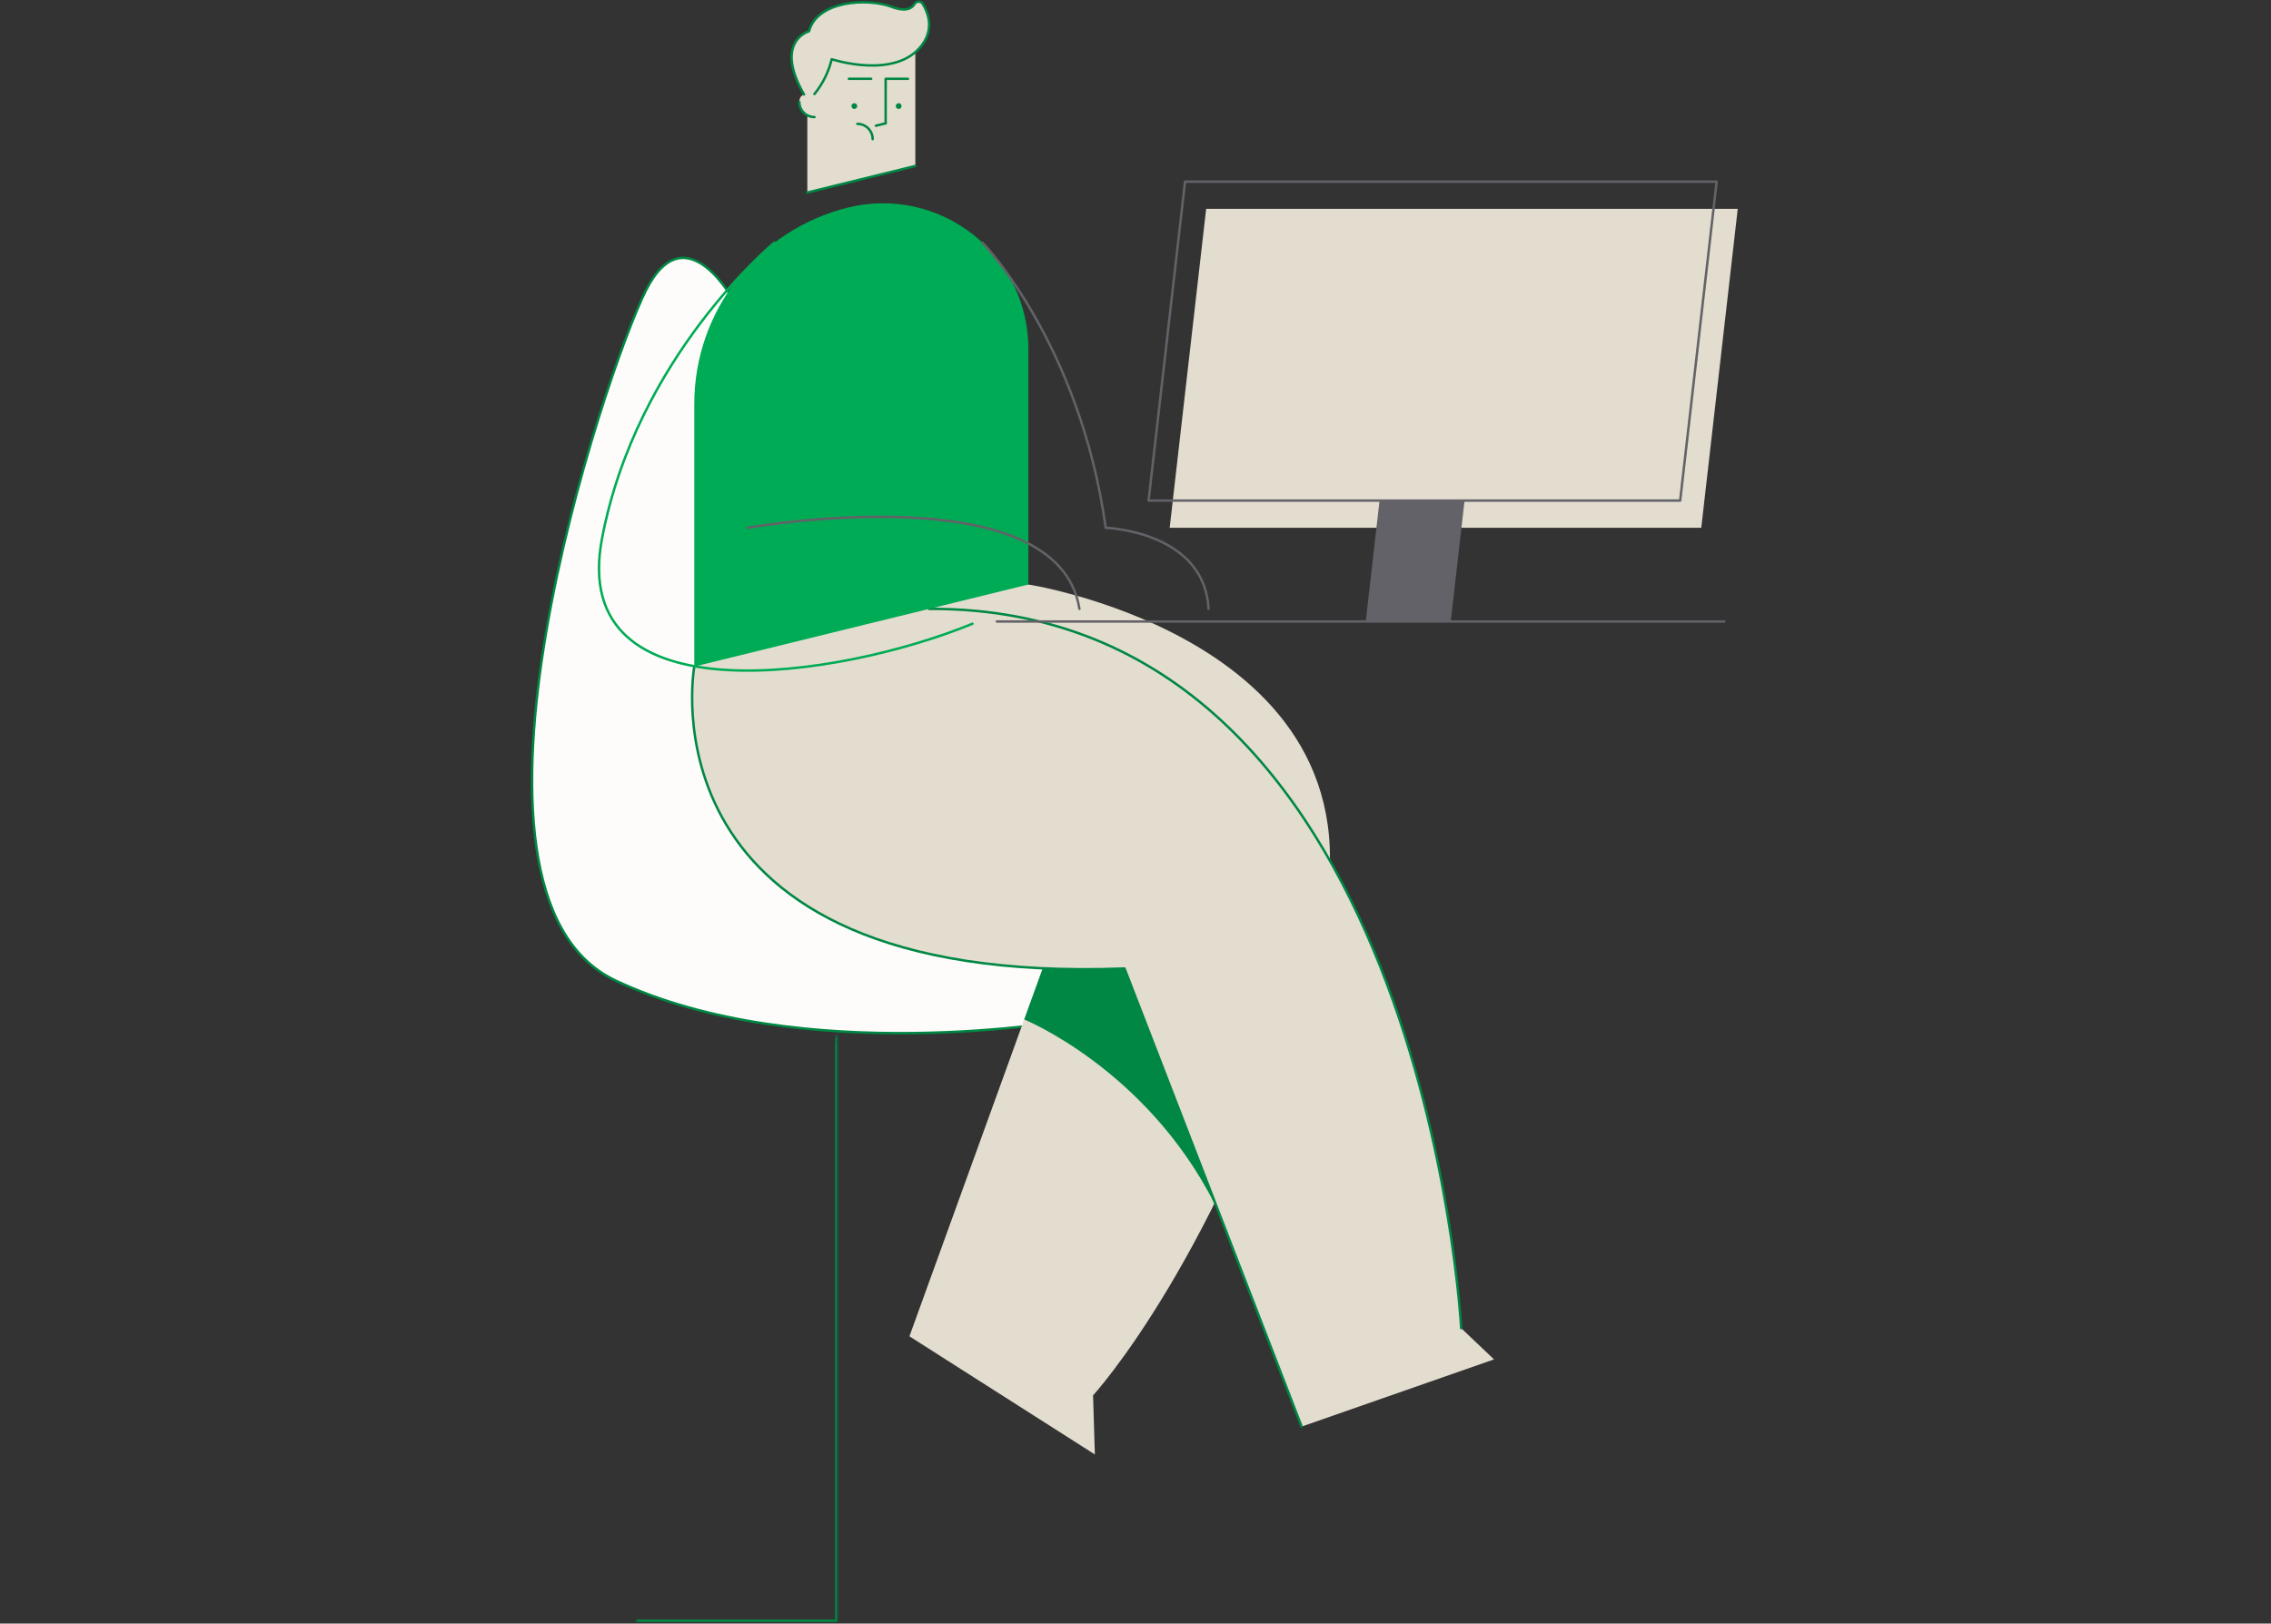 <svg fill="none" height="1001" viewBox="0 0 1400 1001" width="1400" xmlns="http://www.w3.org/2000/svg" xmlns:xlink="http://www.w3.org/1999/xlink"><rect x="0" y="0" width="1400" height="1001" fill="#333333" stroke="none"/><mask id="a" fill="#fff"><path clip-rule="evenodd" d="m516.261 636.679v363.321h-124.249" fill="#fff" fill-rule="evenodd"/></mask><path clip-rule="evenodd" d="m453.023 186.659s-29.965-56.702-54.762-7.737-133.15 371.63-18.808 425.617c114.343 53.987 281.547 24.336 281.547 24.336" fill="#fdfcfb" fill-rule="evenodd"/><path d="m453.023 186.659s-29.965-56.702-54.762-7.737-133.15 371.63-18.808 425.617c114.343 53.987 281.547 24.336 281.547 24.336" stroke="#008743" stroke-linecap="round" stroke-linejoin="round" stroke-width="1.5"/><path d="m633.956 360.364-102.976 6.605 118.764 210.893-89.112 246.042 114.32 72.844-1.115-36.44s77.57-84.106 136.559-273.658c58.99-189.553-176.44-226.286-176.44-226.286z" fill="#e3ddcf"/><path d="m720.866 552.757-70.285-12.553-17.736 7.652 16.899 30.007-18.36 50.693s75.131 30.542 117.295 113.467c3.482-6.971 7.001-14.267 10.558-21.888-11.352-61.798-38.371-167.378-38.371-167.378z" fill="#008743"/><path d="m1048.78 325.405h-327.705l22.478-196.626h327.707z" fill="#e3ddcf"/><path d="m1035.77 308.633h-327.707l22.477-196.627h327.71z" style="fill-rule:evenodd;clip-rule:evenodd;stroke:#626268;stroke-width:1.5;stroke-linecap:round;stroke-linejoin:round"/><path d="m894.335 383.178 8.523-74.546h-52.411l-8.522 74.546z" fill="#626268"/><path d="m900.763 818.884s-22.976-444.906-327.988-443.483l-144.771 35.592s-35.992 197.432 265.216 186.135l109.188 282.431 118.601-41.423z" fill="#e3ddcf"/><path d="m900.763 818.884s-22.976-444.906-327.988-443.483" stroke="#008743" stroke-linecap="round" stroke-linejoin="round" stroke-width="1.5"/><path d="m428.004 410.993s-35.992 197.432 265.216 186.134l109.188 282.432" stroke="#008743" stroke-linecap="round" stroke-linejoin="round" stroke-width="1.5"/><path d="m564.269 48.584v53.752l-66.577 16.367v-90.71l66.577-16.367z" fill="#e3ddcf"/><path d="m526.66 67.181c.983 0 1.78-.797 1.78-1.78s-.797-1.78-1.78-1.78-1.781.797-1.781 1.78.798 1.78 1.781 1.78z" fill="#008743"/><path d="m554.001 67.181c.984 0 1.781-.797 1.781-1.78s-.797-1.78-1.781-1.78c-.983 0-1.78.797-1.78 1.78s.797 1.78 1.78 1.78z" fill="#008743"/><path d="m545.979 76.022v-27.439h13.743" stroke="#008743" stroke-linecap="round" stroke-linejoin="round" stroke-width="1.5"/><path d="m523.306 48.585h13.743" stroke="#008743" stroke-linecap="round" stroke-linejoin="round" stroke-width="1.5"/><path d="m502.076 62.642v9.528c-5.139 0-9.305-4.167-9.305-9.306 0-.286.013-.568.039-.847.521-5.779 9.266-5.177 9.266.625z" fill="#e3ddcf"/><path d="m502.076 72.17c-5.139 0-9.305-4.167-9.305-9.306" stroke="#008743" stroke-linecap="round" stroke-linejoin="round" stroke-width="1.5"/><path d="m528.552 76.366c5.201 0 9.417 4.217 9.417 9.419" stroke="#008743" stroke-linecap="round" stroke-linejoin="round" stroke-width="1.5"/><path d="m564.269 102.336-66.577 16.367" stroke="#008743" stroke-linecap="round" stroke-linejoin="round" stroke-width="1.5"/><path d="m545.98 76.043-6.011 1.478" stroke="#008743" stroke-linecap="round" stroke-linejoin="round" stroke-width="1.5"/><path d="m633.955 214.958v145.407l-205.952 50.628v-161.943c0-57.423 39.195-107.426 94.948-121.132h.001c26.737-6.572 55.011-.488 76.679 16.503 21.668 16.99 34.324 42.999 34.324 70.537z" fill="#00ab55"/><path clip-rule="evenodd" d="m502.076 57.975c5.107-6.27 8.745-13.605 10.647-21.465 0 0 39.498 13.024 55.695-8.787 7.341-9.886 3.926-19.533.481-25.232-.52-.904-1.475-1.469-2.518-1.49-1.042-.02-2.019.508-2.574 1.391-1.603 2.806-5.377 5.108-14.215 1.794-14.895-5.586-45.893-3.766-50.832 15.064 0 0-21.964 6.12-3.097 38.995" fill="#e3ddcf" fill-rule="evenodd"/><g stroke-linecap="round" stroke-linejoin="round" stroke-width="1.5"><path d="m502.076 57.975c5.107-6.27 8.745-13.605 10.647-21.465 0 0 39.498 13.024 55.695-8.787 7.341-9.886 3.926-19.533.481-25.232-.52-.904-1.475-1.469-2.518-1.49-1.042-.02-2.019.508-2.574 1.391-1.603 2.806-5.377 5.108-14.215 1.794-14.895-5.586-45.893-3.766-50.832 15.064 0 0-21.964 6.12-3.097 38.995" stroke="#008743"/><path d="m614.537 383.178h448.443" stroke="#626268"/><path d="m477.341 149.67s-84.893 69.729-106.229 182.429c-21.337 112.701 147.845 85.62 228.428 52.446" stroke="#00ab55"/><path d="m460.852 325.405s191.402-33.839 204.581 49.996" stroke="#626268"/><path d="m605.736 149.67s60.068 61.994 75.909 175.734c0 0 60.927 2.096 63.364 49.997" stroke="#626268"/></g><path d="m517.761 636.679c0-.828-.672-1.5-1.5-1.5-.829 0-1.5.672-1.5 1.5zm-1.5 363.321v1.5c.828 0 1.5-.67 1.5-1.5zm-124.249-1.5c-.828 0-1.5.672-1.5 1.5 0 .83.672 1.5 1.5 1.5zm122.749-361.821v363.321h3v-363.321zm1.5 361.821h-124.249v3h124.249z" fill="#008743" mask="url(#a)"/></svg>